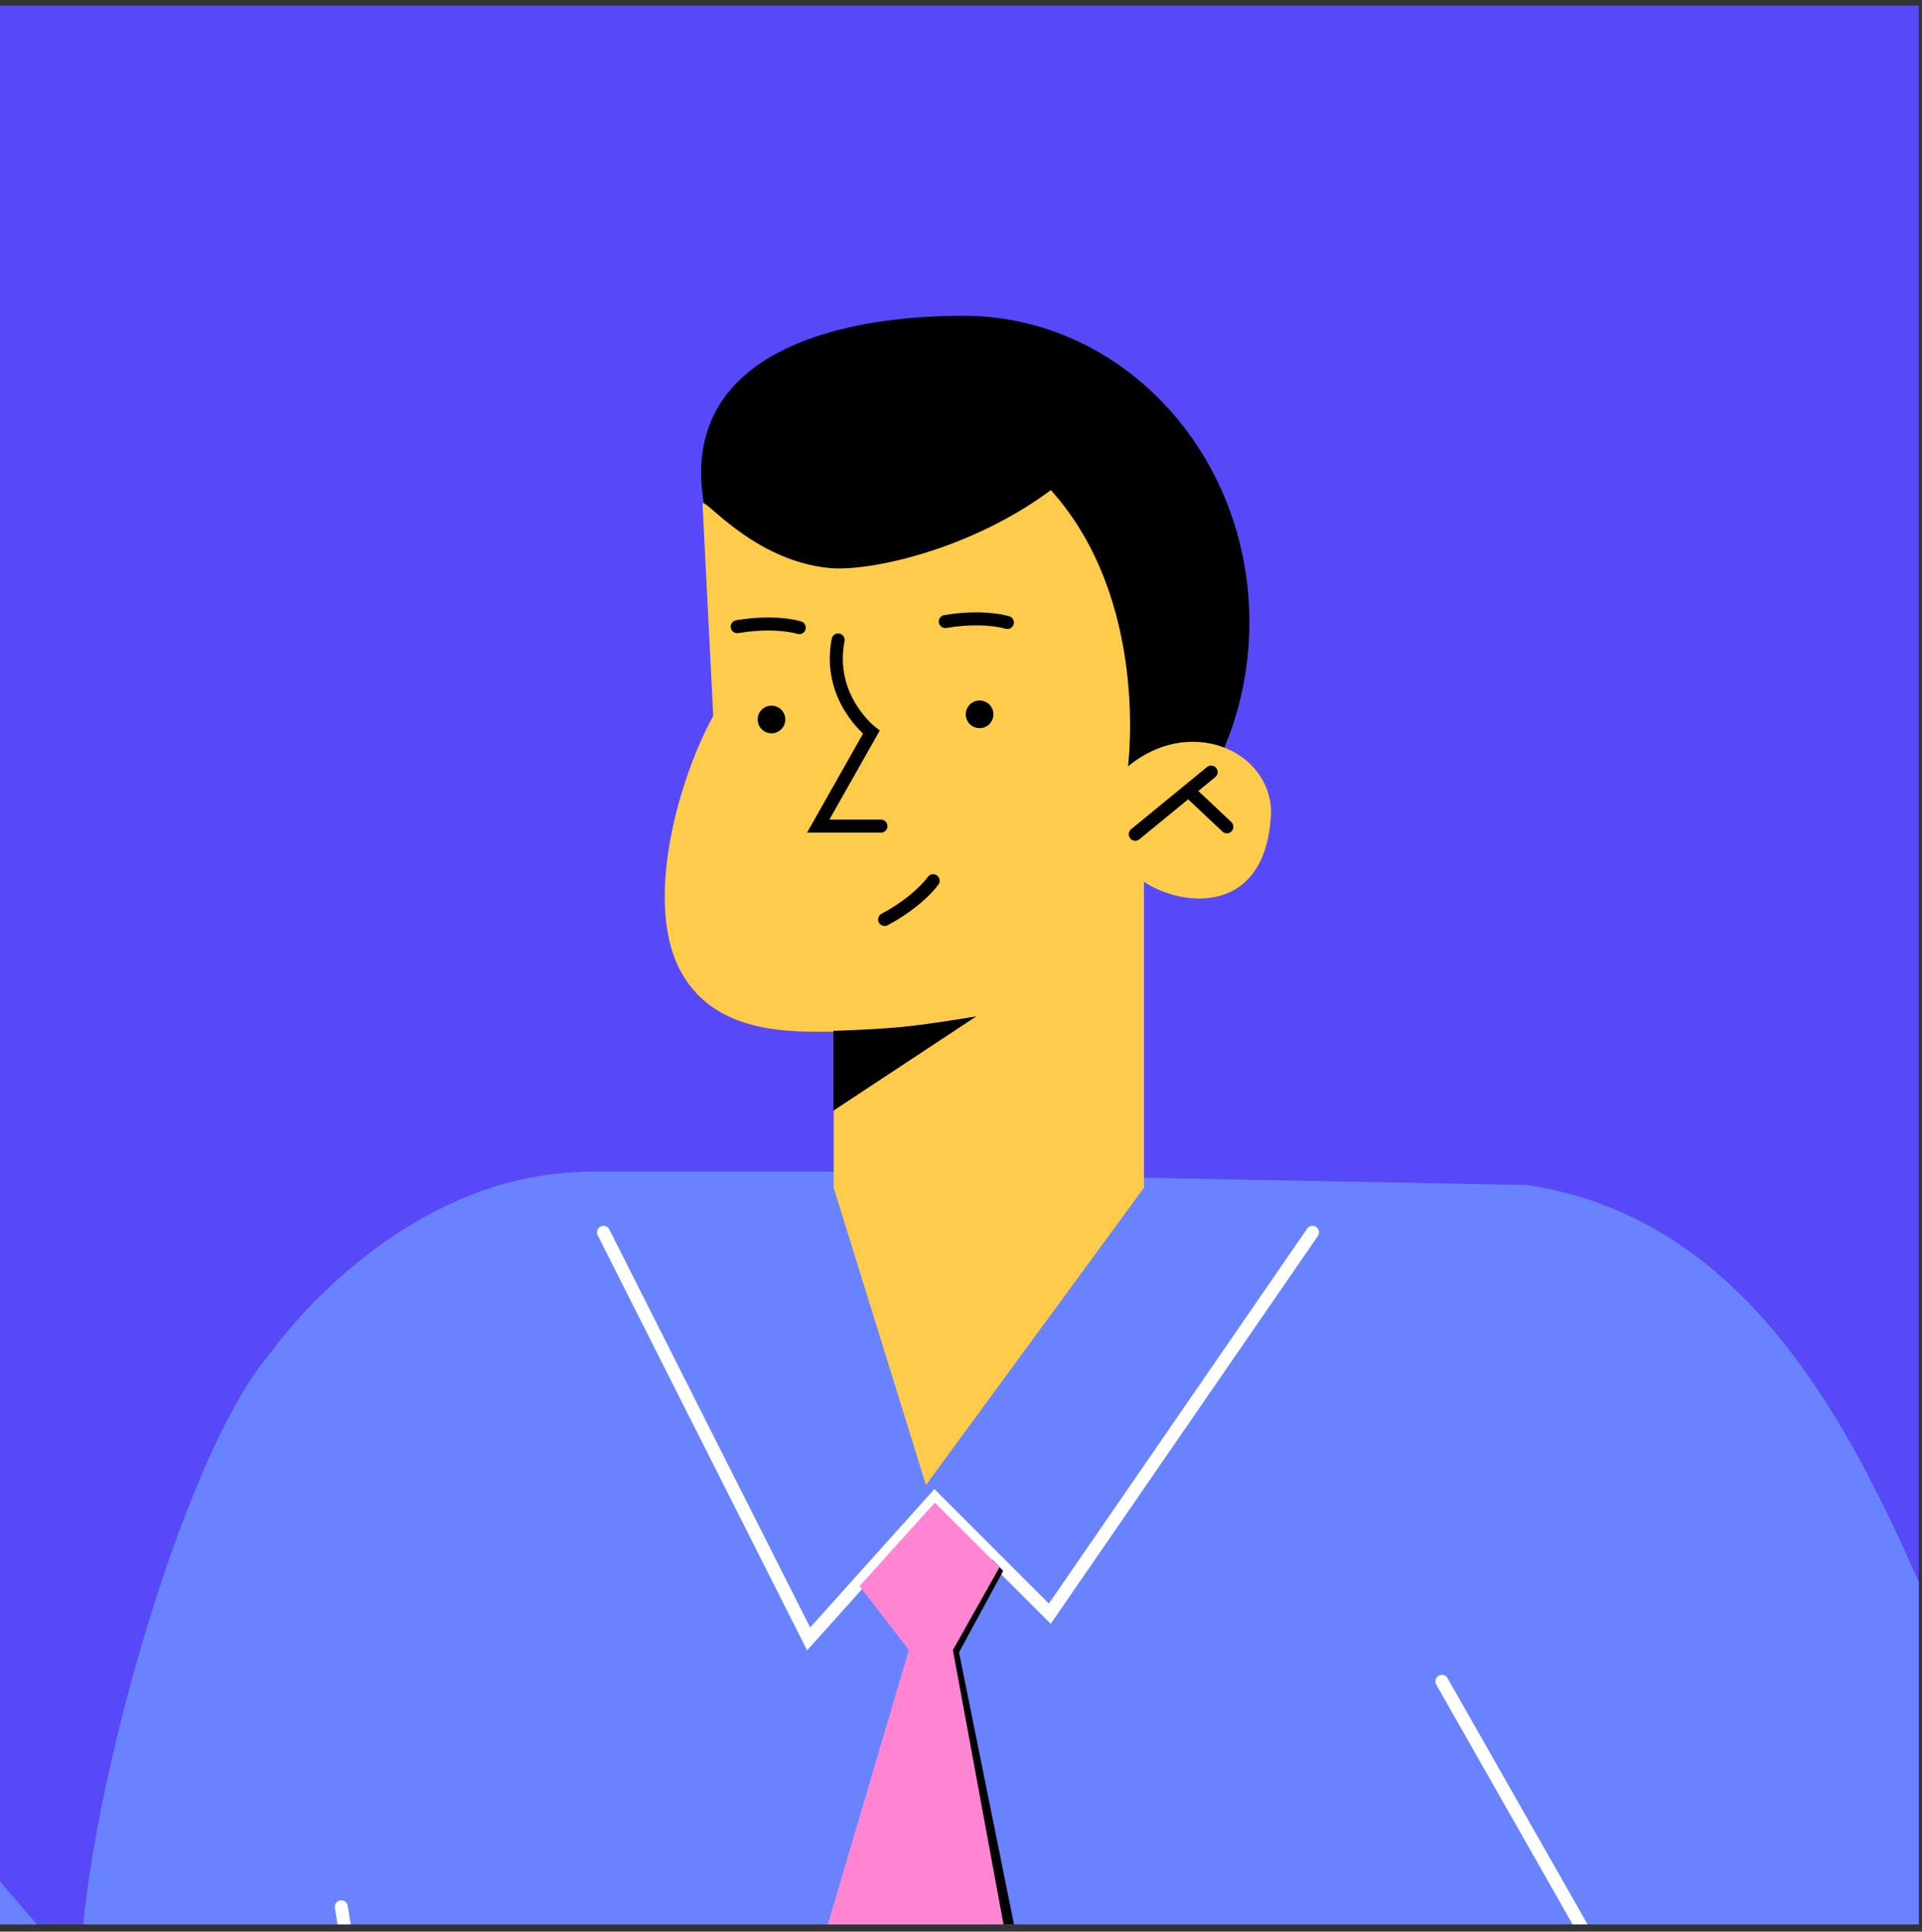 <svg width="199" height="200" viewBox="0 0 199 200" fill="none" xmlns="http://www.w3.org/2000/svg">
<rect x="0" y="0" width="199" height="200" fill="#333333" stroke="none"/>
<g clip-path="url(#clip0_3_16016)">
<rect width="198.663" height="198.663" transform="translate(0.001 0.584)" fill="#5749F7"/>
<path d="M226.587 225.929C239.212 270.273 186.452 269.22 186.452 269.22H115.834H87.342H46.773L44.809 254.673C37.739 267.242 30.247 268.561 25.309 269.22C-4.262 269.22 -11.935 254.294 -21.755 241.599L-74.024 162.816L-47.16 140.02L8.335 204.494C8.335 188.614 18.632 150.794 28.059 140.02C28.059 140.02 41.021 121.321 61.208 121.321C66.538 121.321 85.743 121.321 85.743 121.321L158.073 122.696C179.101 125.782 189.748 144.538 196.791 159.618L226.587 225.929Z" fill="#6983FF"/>
<path d="M129.358 64.408C129.358 81.93 116.087 96.14 99.716 96.14C83.345 96.14 75.98 78.507 75.98 60.985C64.856 38.737 83.345 32.69 99.716 32.69C116.073 32.676 129.358 46.887 129.358 64.408Z" fill="black"/>
<path d="M149.289 174.081L179.337 226.925H115.986V268.196" stroke="white" stroke-width="1.347" stroke-linecap="round"/>
<path d="M135.894 127.591L108.693 167.08L96.769 155.156L83.723 169.69L62.484 127.591" stroke="white" stroke-width="1.347" stroke-linecap="round"/>
<path d="M110.431 226.182L99.293 171.079L103.866 162.648L102.729 161.47L97.287 170.434L105.353 223.278L93.737 239.579L97.287 245.387L110.431 226.182Z" fill="black"/>
<path d="M103.487 162.269L96.796 155.578L88.996 164.219L94.102 170.84L77.521 226.967L94.102 245.807L109.014 226.967L98.662 170.84L103.487 162.269Z" fill="#FF85D2"/>
<path d="M73.847 74.13L72.738 52.19C72.738 51.208 77.844 58.039 85.869 58.811C89.951 59.204 100.416 56.973 108.805 50.745C119.087 62.164 116.787 79.348 116.787 79.348C123.1 74.13 131.376 77.567 131.615 83.963C131.236 94.919 122.398 93.952 118.442 91.3V122.976L95.871 153.754L86.318 122.976V106.815C82.291 106.815 73.861 107.32 70.311 100.25C66.678 92.984 70.424 80.302 73.847 74.13Z" fill="#FECB4B"/>
<path d="M86.29 114.994L101.09 105.23C101.09 105.23 96.503 106.016 93.571 106.311C90.723 106.605 86.29 106.731 86.29 106.731V114.994Z" fill="black"/>
<path d="M86.779 66.259C85.615 72.277 90.216 75.812 90.216 75.812L84.717 85.534H91.212" stroke="black" stroke-width="1.347" stroke-linecap="round"/>
<path d="M97.876 64.352C100.247 63.946 102.646 63.988 104.301 64.451" stroke="black" stroke-width="1.347" stroke-linecap="round"/>
<path d="M76.328 64.885C78.699 64.478 81.098 64.52 82.753 64.983" stroke="black" stroke-width="1.347" stroke-linecap="round"/>
<path d="M91.593 95.2C93.711 94.078 95.577 92.577 96.615 91.188" stroke="black" stroke-width="1.347" stroke-linecap="round"/>
<path d="M117.543 86.376L125.399 79.938" stroke="black" stroke-width="1.347" stroke-linecap="round"/>
<path d="M123.112 81.915L127.026 85.604" stroke="black" stroke-width="1.347" stroke-linecap="round"/>
<path d="M101.426 75.392C102.216 75.392 102.856 74.751 102.856 73.961C102.856 73.171 102.216 72.53 101.426 72.53C100.635 72.53 99.995 73.171 99.995 73.961C99.995 74.751 100.635 75.392 101.426 75.392Z" fill="black"/>
<path d="M79.878 75.925C80.668 75.925 81.308 75.285 81.308 74.494C81.308 73.704 80.668 73.064 79.878 73.064C79.087 73.064 78.447 73.704 78.447 74.494C78.447 75.285 79.087 75.925 79.878 75.925Z" fill="black"/>
<path d="M43.727 249.805L35.338 197.424" stroke="white" stroke-width="1.347" stroke-linecap="round"/>
</g>
<defs>
<clipPath id="clip0_3_16016">
<rect width="198.663" height="198.663" fill="white" transform="translate(0.001 0.584)"/>
</clipPath>
</defs>
</svg>
